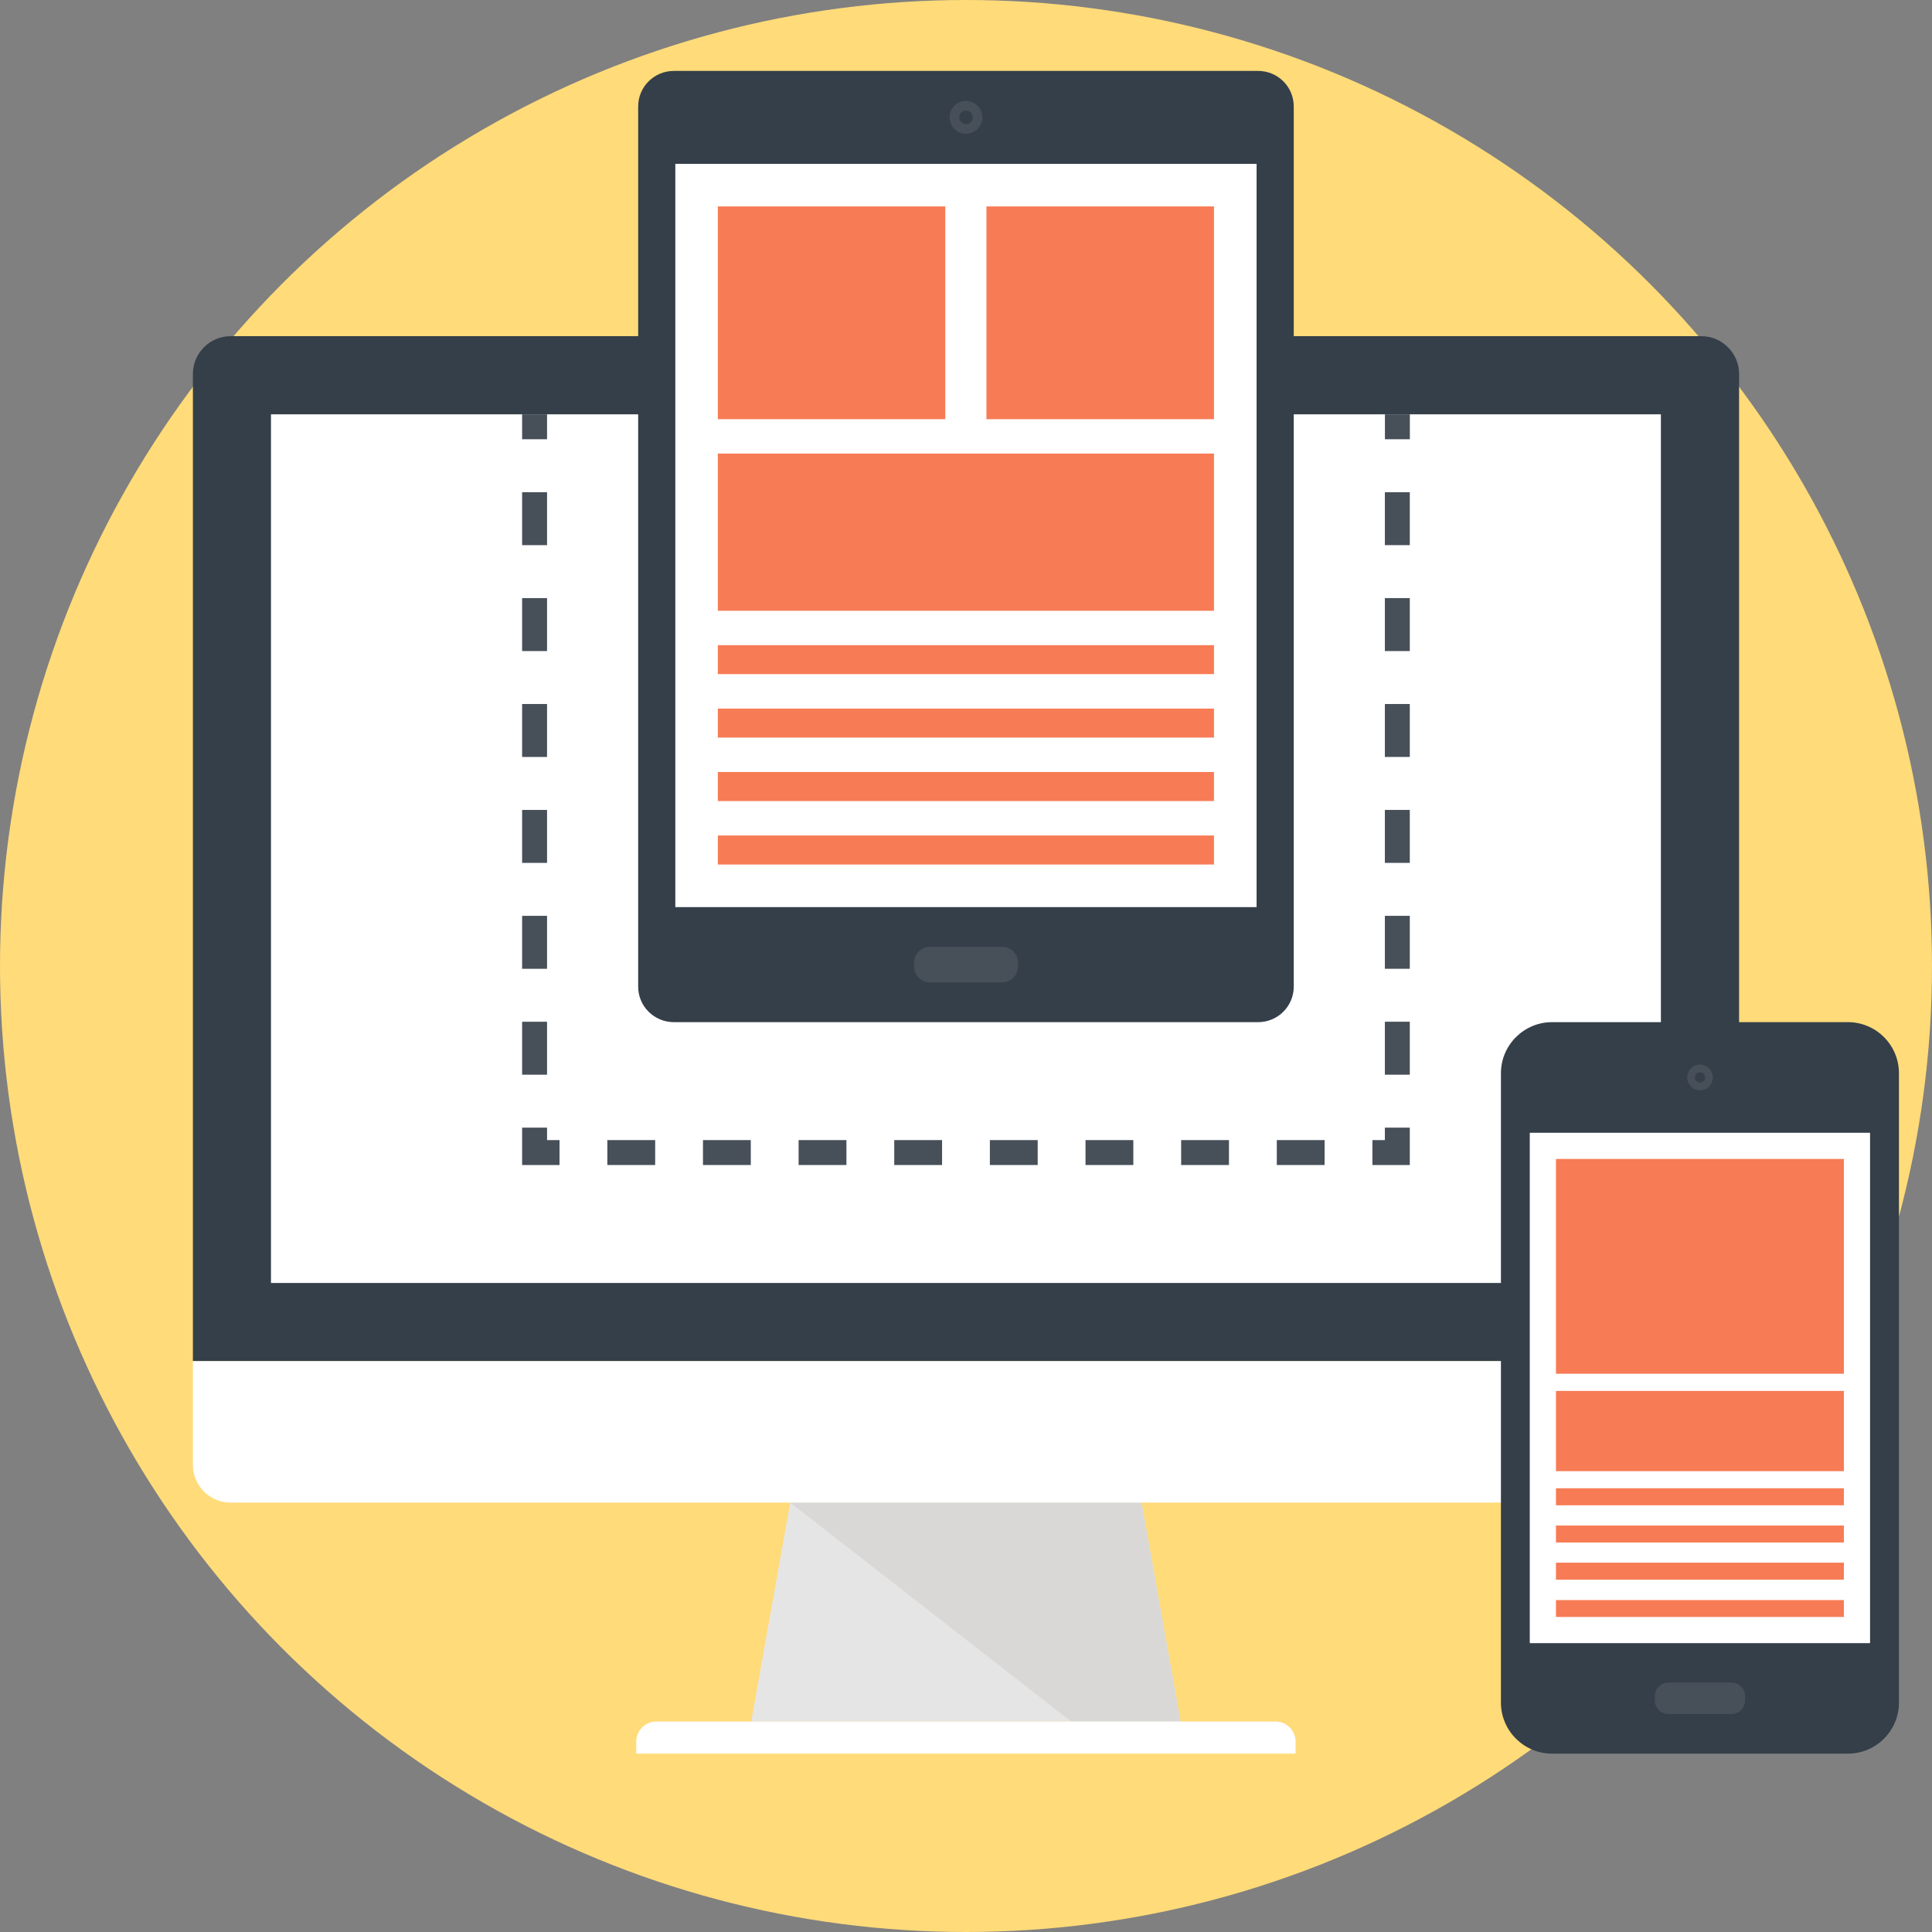 <?xml version="1.0" encoding="iso-8859-1"?>
<!-- Generator: Adobe Illustrator 19.0.0, SVG Export Plug-In . SVG Version: 6.00 Build 0)  -->
<svg version="1.1" id="Layer_1" xmlns="http://www.w3.org/2000/svg" xmlns:xlink="http://www.w3.org/1999/xlink" x="0px" y="0px"
	 viewBox="0 0 512 512" style="enable-background:new 0 0 512 512;" xml:space="preserve">
<rect x="0" y="0" width="512" height="512" fill="#808080" stroke="none"/>
<circle style="fill:#FFDB79;" cx="256" cy="256" r="256"/>
<polygon style="fill:#E6E5E5;" points="312.865,456.225 199.076,456.225 209.418,398.204 302.516,398.204 "/>
<polygon style="fill:#D9D8D7;" points="312.865,456.225 302.516,398.204 209.418,398.204 283.873,456.225 "/>
<g>
	<path style="fill:#FFFFFF;" d="M343.334,464.728H168.613v-3.171c0-1.368,0.515-2.722,1.566-3.776
		c1.041-1.044,2.401-1.559,3.772-1.559h164.038c1.394,0,2.742,0.512,3.782,1.559c1.05,1.05,1.569,2.408,1.569,3.776v3.171H343.334z"
		/>
	<path style="fill:#FFFFFF;" d="M460.876,360.686v27.552c0,5.487-4.509,9.966-9.979,9.966H61.08c-5.46,0-9.966-4.476-9.966-9.966
		v-27.552H460.876z"/>
</g>
<path style="fill:#353F49;" d="M460.876,360.686V99.07c0-5.47-4.509-9.976-9.979-9.976H61.077c-5.46,0-9.956,4.502-9.956,9.976
	v261.615H460.876z"/>
<rect x="71.812" y="109.799" style="fill:#FFFFFF;" width="368.343" height="230.202"/>
<g>
	<rect x="367.021" y="109.799" style="fill:#474F59;" width="6.606" height="6.606"/>
	<path style="fill:#474F59;" d="M373.611,284.804h-6.606v-14.035h6.606V284.804z M373.611,256.737h-6.606v-14.032h6.606V256.737z
		 M373.611,228.672h-6.606v-14.035h6.606V228.672z M373.611,200.602h-6.606v-14.032h6.606V200.602z M373.611,172.537h-6.606v-14.035
		h6.606V172.537z M373.611,144.47h-6.606v-14.032h6.606V144.47z"/>
	<polygon style="fill:#474F59;" points="373.611,308.746 363.702,308.746 363.702,302.139 367.005,302.139 367.005,298.836 
		373.611,298.836 	"/>
	<path style="fill:#474F59;" d="M351.034,308.746h-12.671v-6.606h12.671V308.746z M325.688,308.746h-12.671v-6.606h12.671V308.746z
		 M300.346,308.746h-12.674v-6.606h12.674V308.746z M275,308.746h-12.671v-6.606H275V308.746z M249.658,308.746h-12.674v-6.606
		h12.674V308.746z M224.312,308.746h-12.674v-6.606h12.674V308.746z M198.967,308.746h-12.671v-6.606h12.671V308.746z
		 M173.627,308.746h-12.674v-6.606h12.674L173.627,308.746L173.627,308.746z"/>
	<polygon style="fill:#474F59;" points="148.279,308.746 138.369,308.746 138.369,298.836 144.975,298.836 144.975,302.139 
		148.279,302.139 	"/>
	<path style="fill:#474F59;" d="M144.975,284.804h-6.606v-14.032h6.606V284.804z M144.975,256.74h-6.606v-14.035h6.606V256.74z
		 M144.975,228.672h-6.606V214.64h6.606V228.672z M144.975,200.605h-6.606v-14.035h6.606V200.605z M144.975,172.537h-6.606v-14.032
		h6.606V172.537z M144.975,144.473h-6.606v-14.035h6.606V144.473z"/>
	<rect x="138.369" y="109.799" style="fill:#474F59;" width="6.606" height="6.606"/>
</g>
<path style="fill:#353F49;" d="M169.122,28.213c0-5.206,4.222-9.421,9.484-9.421h154.789c5.249,0,9.464,4.212,9.464,9.421V261.47
	c0,5.186-4.215,9.414-9.464,9.414H178.605c-5.262,0-9.484-4.225-9.484-9.414V28.213z"/>
<g>
	<path style="fill:#474F59;" d="M246.414,260.34c-2.283,0-4.188-1.843-4.188-4.215v-1.027c0-2.342,1.903-4.188,4.188-4.188h19.165
		c2.279,0,4.212,1.846,4.212,4.188v1.027c0,2.375-1.932,4.215-4.212,4.215H246.414z"/>
	<path style="fill:#474F59;" d="M255.967,35.44c-2.401,0-4.317-1.939-4.317-4.34c0-2.408,1.916-4.357,4.317-4.357
		c2.418,0,4.373,1.949,4.373,4.357C260.34,33.505,258.388,35.44,255.967,35.44z"/>
</g>
<path style="fill:#353F49;" d="M255.993,32.89c-1.001,0-1.774-0.789-1.774-1.79c0-1.011,0.773-1.787,1.774-1.787
	c1.011,0,1.79,0.776,1.79,1.787C257.784,32.101,257.004,32.89,255.993,32.89z"/>
<rect x="178.969" y="43.424" style="fill:#FFFFFF;" width="154.039" height="196.971"/>
<g>
	<rect x="190.233" y="204.592" style="fill:#F77B55;" width="131.482" height="7.697"/>
	<rect x="190.233" y="187.782" style="fill:#F77B55;" width="131.482" height="7.683"/>
	<rect x="190.233" y="170.975" style="fill:#F77B55;" width="131.482" height="7.673"/>
	<rect x="190.233" y="221.415" style="fill:#F77B55;" width="131.482" height="7.69"/>
	<rect x="190.233" y="120.204" style="fill:#F77B55;" width="131.482" height="41.654"/>
	<rect x="190.233" y="54.705" style="fill:#F77B55;" width="60.277" height="56.386"/>
	<rect x="261.417" y="54.705" style="fill:#F77B55;" width="60.3" height="56.386"/>
</g>
<path style="fill:#353F49;" d="M489.743,270.884h-78.458c-7.429,0-13.523,6.075-13.523,13.523v166.803
	c0,7.445,6.094,13.52,13.523,13.52h78.458c7.436,0,13.497-6.075,13.497-13.52V284.408
	C503.24,276.959,497.178,270.884,489.743,270.884z"/>
<rect x="405.405" y="300.197" style="fill:#FFFFFF;" width="90.178" height="135.251"/>
<g>
	<rect x="412.342" y="414.125" style="fill:#F77B55;" width="76.305" height="4.512"/>
	<rect x="412.342" y="404.282" style="fill:#F77B55;" width="76.305" height="4.499"/>
	<rect x="412.342" y="394.405" style="fill:#F77B55;" width="76.305" height="4.512"/>
	<rect x="412.342" y="424.035" style="fill:#F77B55;" width="76.305" height="4.476"/>
	<rect x="412.342" y="307.134" style="fill:#F77B55;" width="76.305" height="56.915"/>
	<rect x="412.342" y="368.607" style="fill:#F77B55;" width="76.305" height="21.266"/>
</g>
<g>
	<path style="fill:#474F59;" d="M442.14,454.253c-1.975,0-3.61-1.622-3.61-3.64v-1.09c0-1.989,1.635-3.627,3.61-3.627h16.731
		c1.975,0,3.607,1.638,3.607,3.627v1.09c0,2.015-1.632,3.64-3.607,3.64H442.14z"/>
	<path style="fill:#474F59;" d="M453.916,285.537c0,1.876-1.51,3.399-3.406,3.399c-1.87,0-3.392-1.523-3.392-3.399
		c0-1.87,1.523-3.422,3.392-3.422C452.406,282.115,453.916,283.668,453.916,285.537z"/>
</g>
<path style="fill:#353F49;" d="M451.875,285.537c0,0.737-0.611,1.325-1.364,1.325c-0.743,0-1.361-0.591-1.361-1.325
	c0-0.756,0.621-1.364,1.361-1.364C451.264,284.173,451.875,284.781,451.875,285.537z"/>
<g>
</g>
<g>
</g>
<g>
</g>
<g>
</g>
<g>
</g>
<g>
</g>
<g>
</g>
<g>
</g>
<g>
</g>
<g>
</g>
<g>
</g>
<g>
</g>
<g>
</g>
<g>
</g>
<g>
</g>
</svg>
